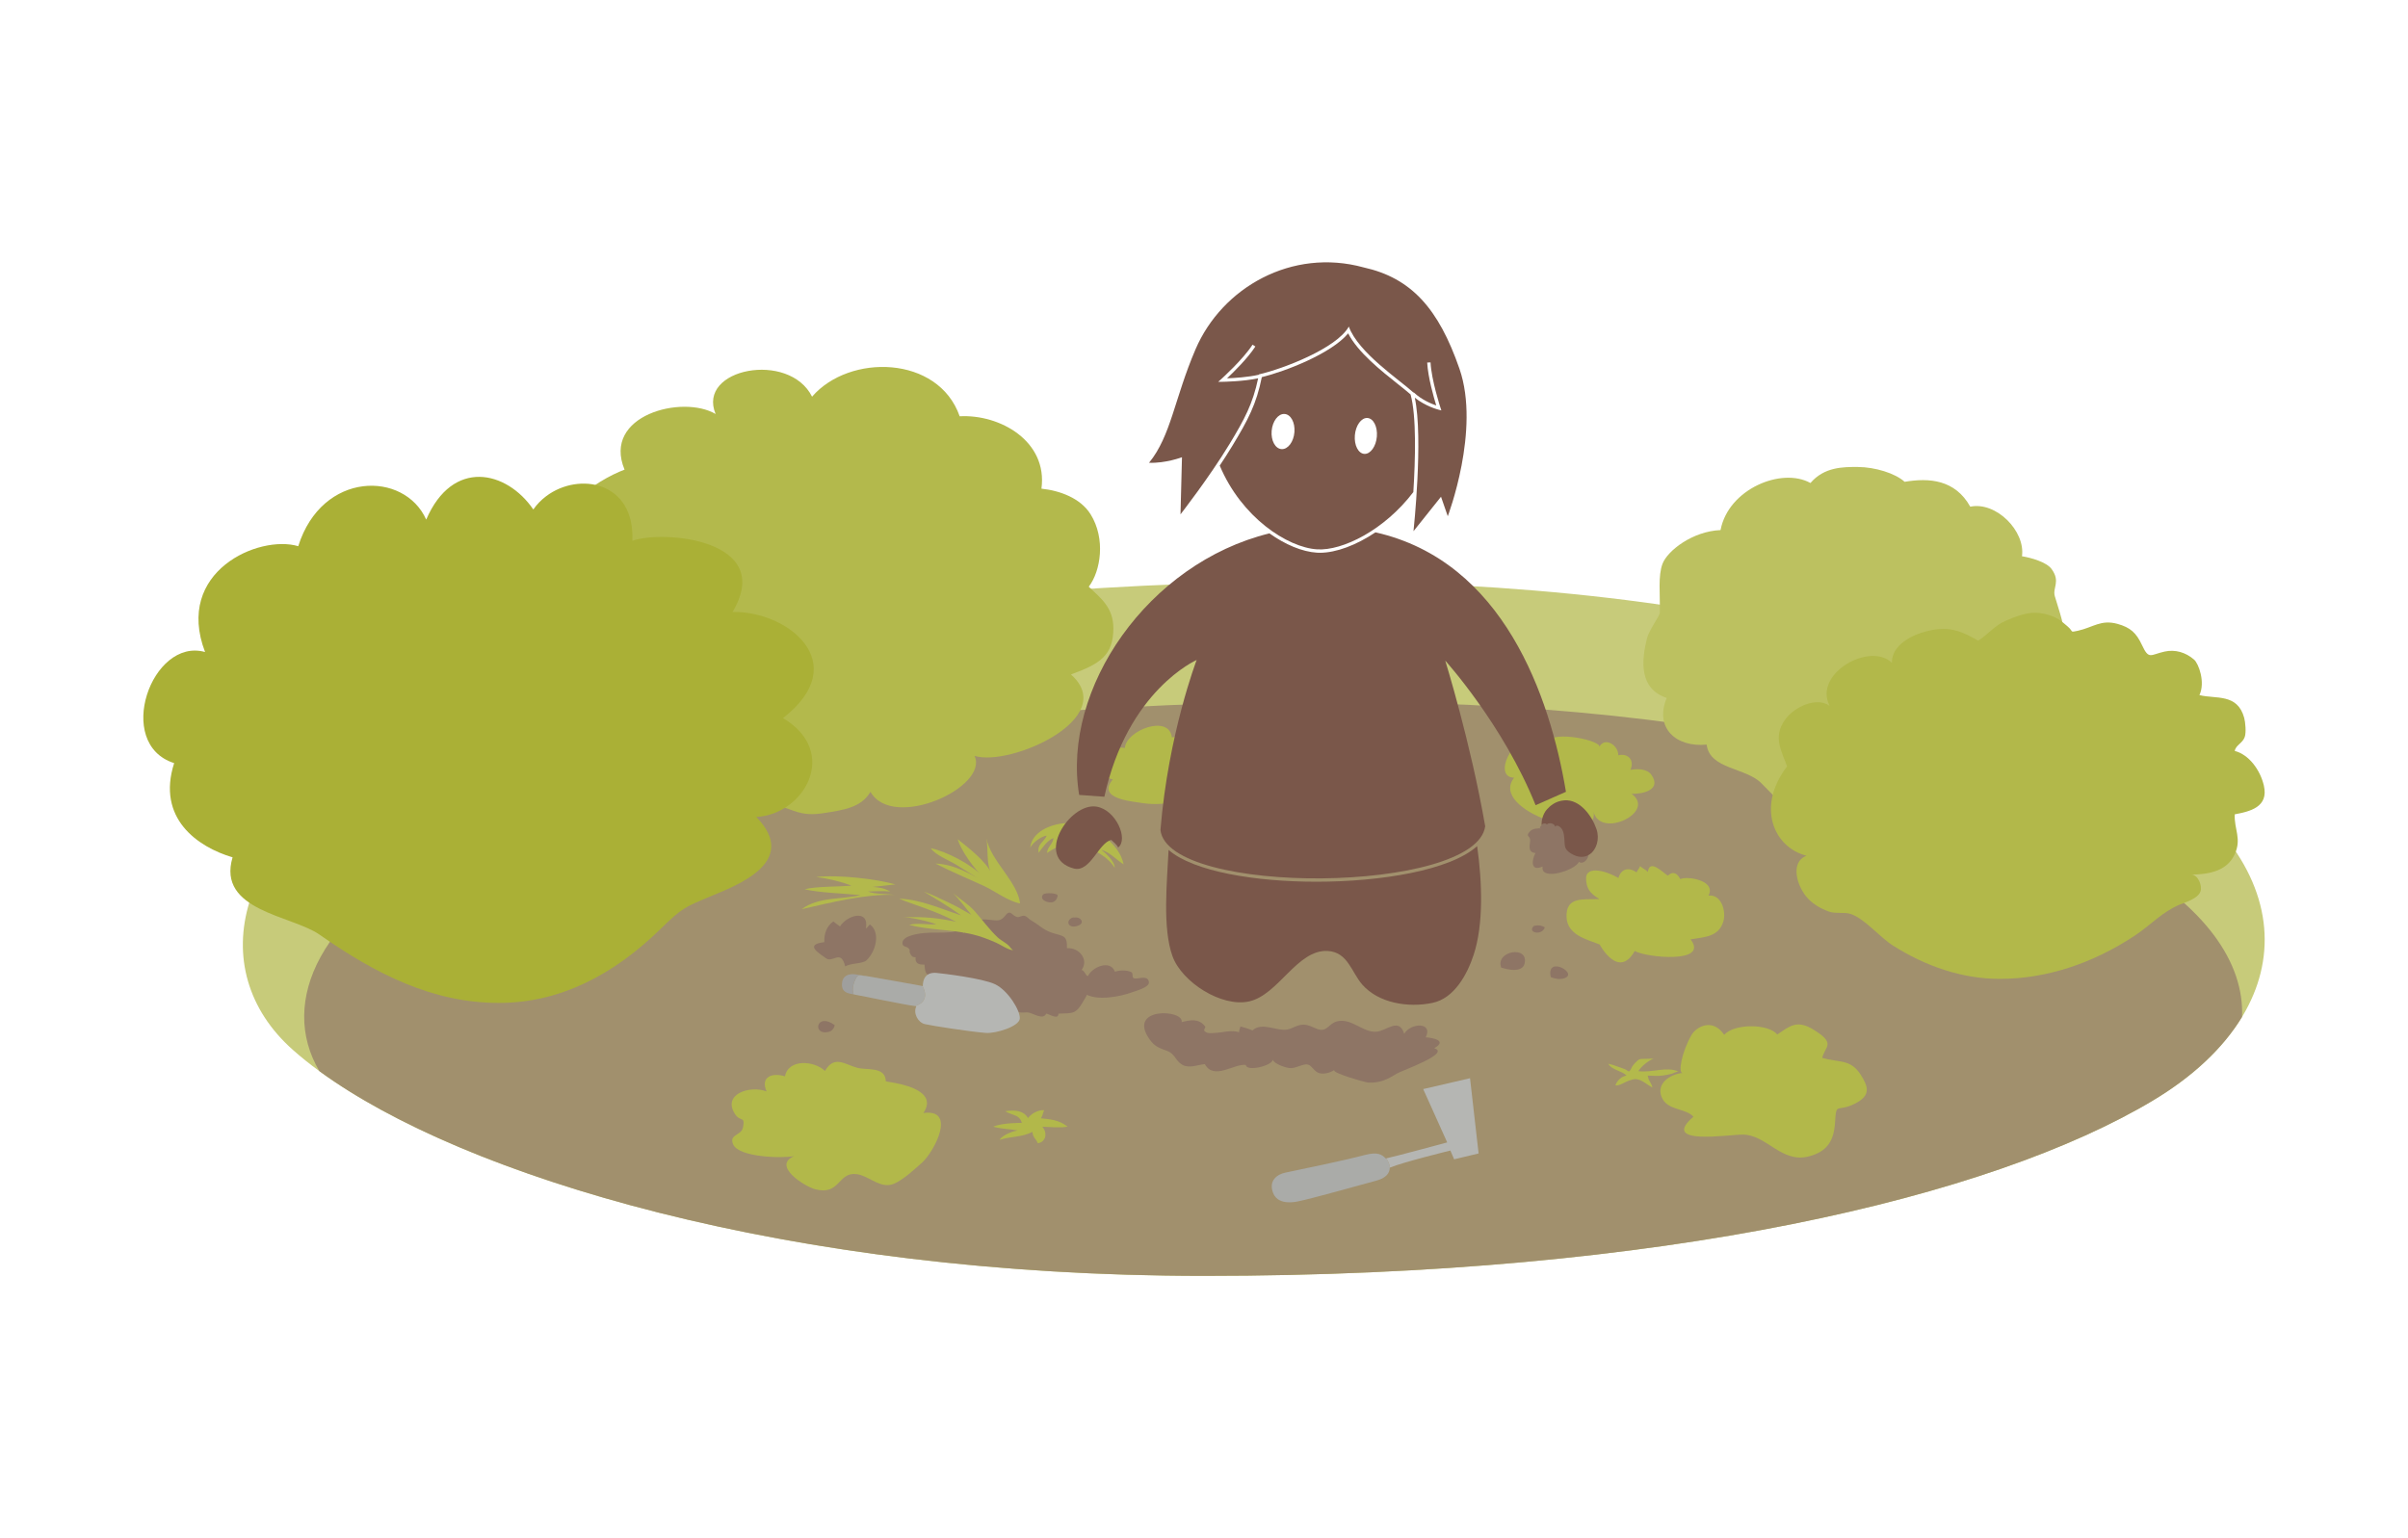 <?xml version="1.0" encoding="utf-8"?>
<!-- Generator: Adobe Illustrator 15.0.2, SVG Export Plug-In . SVG Version: 6.00 Build 0)  -->
<!DOCTYPE svg PUBLIC "-//W3C//DTD SVG 1.1//EN" "http://www.w3.org/Graphics/SVG/1.1/DTD/svg11.dtd">
<svg version="1.1" id="Layer_1" xmlns="http://www.w3.org/2000/svg" xmlns:xlink="http://www.w3.org/1999/xlink" x="0px" y="0px"
	 width="720px" height="460px" viewBox="0 0 720 460" enable-background="new 0 0 720 460" xml:space="preserve">
<path fill="#C7CB7A" d="M304.764,177.567c132.873-10.633,253.977,0.869,333.688,49.896c53.021,32.617,48.424,75.85,5.23,101.67
	c-48.045,28.728-145.549,52.417-283.566,52.417c-133.379,0-234.924-34.203-272.536-67.575c-27.039-23.996-17.824-64.262,30.807-89.6
	C171.318,196.804,224.035,184.017,304.764,177.567z"/>
<path fill="#A1906D" d="M633.318,256.284c-76.406-42.55-192.488-52.529-319.852-43.303c-77.381,5.598-127.913,16.694-178.649,40.625
	c-39.115,18.451-51.615,46.02-39.316,66.719c42.701,31.223,139.693,61.226,264.614,61.226c138.018,0,235.521-23.689,283.566-52.417
	c12.035-7.194,21.07-15.742,26.701-25.033C671.053,287.937,659.531,270.885,633.318,256.284z"/>
<path fill="#B2B84A" d="M332.727,233.104c-8.709-2.354-2.508-10.588,3.598-9.418c0.443-5.35,13.277-10.147,14.072-3.168
	c3.205-0.586,11.715-2.24,9.262,3.285c3.057-0.081,7.869,2.902,8.684,6.101c1.943,7.616-5.225,5.782-9.898,7.511
	c-6.623,2.447-10.807,3.723-17.541,2.645C337.822,239.566,327.971,238.708,332.727,233.104z"/>
<path fill="#B2B84A" d="M452.727,232.571c-6.676-0.158,0.113-13.422,4.934-10.034c2.525-1.63,1.436-1.783,4.453-0.651
	c2.854-3.651,16.938-0.247,16.084,1.496c1.547-3.156,5.764-0.536,5.67,2.48c2.994-0.686,4.914,1.495,3.623,4.367
	c2.01-0.369,4.984-0.407,6.316,1.527c2.975,4.32-2.23,5.701-5.963,5.646c7.598,5.411-9.426,13.638-11.402,5.256
	C478.881,252.997,444.873,242.491,452.727,232.571z"/>
<g>
	<path fill="#B3B94C" d="M332.9,187.92c-0.031,7.985-3.848,10.586-12.684,13.776c14.729,13.057-18.211,27.685-28.825,24.34
		c4.369,9.375-24.396,22.494-31.123,10.754c-2.779,4.884-8.604,5.508-13.977,6.369c-7.307,1.17-9.229-1.35-14.779-2.497
		c-9.533-1.97-43.584,8.39-32.779-13.009c-8.289-0.459-18.041-1.159-23.133-8.933c-4.135-6.313,0.896-10.96-0.551-16.002
		c-2.043-7.124-11.424-6.185-5.965-17.104c1.598-3.195,12.297-9.644,11.443-13.012c-0.912-3.59-10.145-2.888-12.197-6.755
		c-6.338-11.945,10.246-22.333,18.414-25.405c-6.77-16.281,17.305-22.487,27.225-16.64c-5.684-13.636,21.998-18.934,28.842-5.173
		c11.154-12.934,37.748-12.406,44.137,5.859c12.072-0.658,26.358,7.461,24.45,21.645c5.537,0.586,11.688,2.83,14.701,7.675
		c4.537,7.294,3.035,16.936-0.549,21.651C328.957,178.743,332.924,181.595,332.9,187.92z"/>
</g>
<path fill="#AAB036" d="M163.314,148.378c-1.461,1.099-2.771,2.428-3.85,3.977c-7.988-11.658-24.121-15.353-32.027,3.033
	c-6.521-14.613-31.16-14.621-38.262,7.951c-11.766-3.521-37.068,7.565-27.861,31.646c-15.949-4.486-27.285,27.468-9.242,33.222
	c-5.287,16.475,6.936,25.066,17.471,28.174c-4.771,15.975,17.791,17.385,25.938,23.082c16.947,11.854,33.922,20.455,53.666,20.455
	c18.217,0,34.26-8.338,48.354-22.113c6.445-6.301,7.213-6.51,14.873-9.729c7.48-3.144,26.973-10.198,13.756-23.772
	c14.387-0.732,25.014-19.455,7.988-29.557c21.291-16.596,1.08-32.158-15.09-31.727c12.902-21.609-20.557-24.644-29.947-21.297
	C189.861,144.06,173.158,140.977,163.314,148.378z"/>
<g>
	<path fill="#BCC160" d="M617.041,193.976c-0.715,2.139-2.635,4.838-2.643,7.324c-0.002,0.846,2.693,6.488,2.846,9.039
		c0.551,9.215-5.359,13.413-13.84,16.028c-9.078,2.8-23.096,6.212-30.947,12.071c-21.527,16.068-27.492,14.828-45.736-4.143
		c-4.619-4.803-15.531-4.168-16.426-11.626c-9.111,0.905-15.672-4.929-11.947-13.952c-8.275-2.771-7.623-11.049-5.85-17.973
		c0.564-2.203,3.629-6.406,3.793-7.449c0.117-5.787-0.584-11.078,0.811-14.715c1.498-3.914,9.012-9.729,17.346-10.062
		c2.332-12.334,18.332-18.869,26.879-14.076c4.121-4.793,9.662-4.82,14.191-4.793c5.119,0.033,11.154,1.869,13.969,4.433
		c7.293-1.229,15.061-0.71,19.627,7.437c7.768-1.607,16.518,7.32,15.465,14.826c2.598,0.417,7.334,1.702,8.869,3.842
		c2.721,3.793,0.213,5.534,0.947,8.105c1.367,4.782,3.211,9.024,2.904,14.475C617.277,193.143,617.184,193.548,617.041,193.976z"/>
</g>
<path fill="#B2B84A" d="M585.479,188.759c1.908,0.594,3.803,1.564,6.01,2.836c2.969-1.885,4.879-4.529,8.303-5.992
	c5.027-2.146,8.604-3.306,13.803-1.341c2.02,0.765,3.043,1.737,4.586,3.032c1.916,1.607,0.551,1.891,3.102,1.332
	c4.506-0.984,6.902-3.439,11.871-2.053c3.805,1.062,5.596,2.644,7.312,6.338c2.088,4.496,2.479,2.873,6.818,1.929
	c3.09-0.673,6.244,0.224,8.76,2.419c1.348,1.176,3.414,6.744,1.598,10.604c4.859,1.242,11.365-0.609,13.383,6.807
	c0.357,1.312,0.625,4.348,0.172,5.689c-0.639,1.902-2.691,2.438-3,4.205c4.207,1.066,7.619,5.648,8.711,10.373
	c1.49,6.452-4.205,7.736-8.713,8.586c-0.215,4.477,2.172,7.312-0.047,12.034c-2.461,5.236-8.145,5.867-12.947,6.018
	c1.975-0.062,3.354,3.256,2.76,4.991c-0.736,2.16-4.5,3.252-6.152,3.932c-5.291,2.178-8.752,6.166-13.637,9.389
	c-12.254,8.082-26.068,12.845-40.26,12.845c-11.217,0-22.162-3.781-31.93-9.978c-3.941-2.502-8.422-8.016-12.6-9.426
	c-1.977-0.666-4.506,0.043-6.703-0.776c-2.178-0.813-4.381-2.046-6.082-3.833c-3.158-3.318-5.615-10.819-0.436-12.816
	c-9.809-2.478-15.09-14.627-5.82-26.707c-1.635-4.717-4.287-8.69-0.672-13.875c2.697-3.868,9.412-7.09,13.391-4.239
	c-4.971-9.629,12.029-19.22,18.623-12.88c-0.127-5.398,6.318-8.418,10.211-9.396C579.814,187.819,582.662,187.88,585.479,188.759z"
	/>
<g>
	<g>
		<g>
			<path fill="#8E7565" d="M460.703,247.733c-0.977-0.072-2.461,0.062-3.195,0.836c-1.545,1.63,0.014,1.322,0.014,2.657
				c0,1.38-0.938,3.653,1.582,3.878c-1.123,2.012-1.561,5.689,2.139,4.025c-0.734,4.55,9.986,1.051,10.852-1.422
				c-0.016-0.19-0.029-0.182-0.041,0.027c1.729,1.229,4.215-2.304,2.004-3.697c2.309-0.768-0.49-5.262-2.982-3.838
				c-0.002-0.002,0.736,0.275,0.691,0.241c-0.387-0.278-0.346-2.091-1.512-2.802c-1.236-0.756-2.734-0.34-4.041-0.654
				c-1.154-0.277-2.617-1.555-3.873-1.279C461.896,245.803,459.695,247.659,460.703,247.733z"/>
			<g>
				<path fill="#7A574A" d="M475.342,255.478c2.055-1.426,3.008-4.602,2.016-7.521c-1.371-4.037-4.994-8.959-9.588-8.62
					c-2.711,0.201-4.295,1.673-5.24,2.715c-0.588,0.65-0.992,1.46-1.258,2.29c-0.137,0.432-0.236,0.873-0.295,1.32
					c-0.031,0.236,0.025,0.938-0.172,1.104c0.512-0.435,1.096-0.788,1.723-0.222c0.59-0.709,2.398-0.309,2.445,0.711
					c0.139-0.383,0.703-0.389,1.043-0.227c1.416,0.672,1.635,2.494,1.736,3.843c0.16,2.142-0.115,3.063,1.971,4.364
					C471.941,256.617,473.908,256.473,475.342,255.478z"/>
			</g>
			<g>
				<g>
					<path fill="#7A574A" d="M393.623,263.681c-18.125,0-36.698-2.988-44.211-9.512c-0.456,9.514-1.887,23.297,1.168,31.78
						c2.795,7.756,14.709,15.381,22.955,13.51c8.768-1.99,14.303-15.524,23.398-15.076c6.107,0.304,7.168,6.401,10.416,10.087
						c4.818,5.47,13.598,6.969,20.943,5.447c6.6-1.366,10.422-8.593,12.32-14.33c3.03-9.161,2.57-21.863,1.061-32.559
						C433.605,260.307,412.791,263.681,393.623,263.681z"/>
				</g>
			</g>
			<path fill="#B3B94C" d="M320.576,246.16c-4.639-0.369-12.008,1.875-12.547,7.367c0.852-1.661,3.217-3.382,4.965-3.643
				c-0.842,1.924-2.92,2.47-2.43,5.148c1.062-1.477,2.635-3.779,4.424-4.404c-0.068,1.675-1.934,2.76-1.908,4.455
				c3.361-2.302,6.393-3.506,10.766-2.043c3.66,1.227,7.381,3.154,9.443,6.488c0.131-1.818-2.623-4.361-3.99-5.388
				c2.717,0.799,4.447,2.979,6.66,4.339C334.771,252.154,326.707,246.648,320.576,246.16z"/>
			<g>
				<g>
					<path fill="#7A574A" d="M334.33,253.45c3.16-2.425-0.619-11.272-6.471-12.233c-7.967-1.308-18.75,15.287-6.812,18.5
						c4.953,1.332,7.465-7.792,11.246-8.53C333.031,251.903,333.912,252.552,334.33,253.45z"/>
				</g>
			</g>
			<g>
				<g>
					<path fill="#7A574A" d="M468.225,236.786c-4.779-28.582-18.729-68.969-56.956-77.592c-5.711,3.824-11.742,6.111-16.613,6.111
						c-0.302,0-0.595-0.01-0.884-0.027c-4.396-0.273-9.447-2.389-14.204-5.777c-36.304,8.914-62.146,46.447-56.897,78.216
						l7.537,0.552c6.941-31.895,27.598-40.902,27.598-40.902s-8.482,22.08-10.826,50.844c2.203,19.863,94.301,19.074,97.1-1.111
						c-4.359-25.124-11.951-49.548-11.951-49.548s17.367,19.198,27.025,43.242L468.225,236.786z"/>
				</g>
				<path fill="#7A574A" d="M421.768,117.958c-0.943-0.836-2.24-1.866-3.725-3.046c-5.152-4.093-12.037-9.562-14.94-15.218
					c-5.01,6.026-18.718,11.351-25.815,13.086c-1.615,8.066-4.088,12.749-8.846,20.597c-1.172,1.933-2.447,3.913-3.738,5.851
					c6.489,15.469,20.227,24.499,29.131,25.053c7.553,0.471,20.097-5.728,28.758-17.124
					C423.196,137.56,423.568,124.477,421.768,117.958z M387.037,129.245c-0.234,2.903-1.953,5.169-3.828,5.062
					c-1.889-0.105-3.217-2.545-2.982-5.451c0.242-2.901,1.965-5.169,3.838-5.063C385.939,123.898,387.277,126.333,387.037,129.245z
					 M411.686,130.554c-0.242,2.969-1.932,5.276-3.73,5.18c-1.82-0.106-3.092-2.591-2.85-5.557c0.248-2.965,1.926-5.281,3.74-5.179
					C410.662,125.104,411.932,127.591,411.686,130.554z"/>
				<path fill="#7A574A" d="M436.387,110.291c-6.242-18.012-14.395-27.176-28.699-30.332c-21.383-5.861-42.283,5.982-50.23,24.519
					c-6.303,14.69-7.314,25.872-13.895,33.918c5.01,0.182,9.85-1.662,9.85-1.662l-0.439,17.078c0,0,8.604-11.041,14.613-20.953
					c4.537-7.484,7.01-12.123,8.605-19.729c-4.467,0.961-10.367,1.043-10.625,1.046l-1.33,0.016l0.99-0.888
					c0.064-0.058,6.402-5.757,9.287-10.227l0.84,0.543c-2.289,3.546-6.542,7.707-8.471,9.518c2.117-0.081,6.341-0.333,9.525-1.077
					c0.008-0.036,0.015-0.068,0.021-0.104c7.066-1.6,23.209-7.753,26.873-14.288c2.807,7.752,15.061,15.848,19.348,19.739
					c0,0.002,0.001,0.005,0.002,0.007l0.061-0.065c2.354,2.208,5.286,3.411,6.732,3.909c-0.713-2.304-2.482-8.406-2.711-12.84
					l1-0.051c0.271,5.316,2.925,13.415,2.951,13.496l0.285,0.867l-0.883-0.227c-0.17-0.043-3.823-1.001-7.062-3.573
					c2.599,12.071-0.386,39.918-0.386,39.918l8.227-10.302l2.021,5.826C432.889,154.372,442.725,128.582,436.387,110.291z"/>
			</g>
		</g>
	</g>
</g>
<g>
	<path fill="#AAABA8" d="M414.342,346.437c-1.174-1.25-2.549-2-6.18-1.055c-7.053,1.836-18.051,4.068-23.875,5.299
		c-2.248,0.475-5.119,2.256-3.605,6.131c0.672,1.719,2.611,3.375,7.236,2.5c3.893-0.736,18.961-5.004,23.631-6.25
		c2.721-0.727,3.994-2.125,3.994-3.875c0.021-0.01,0.051-0.021,0.074-0.03c-0.137-0.949-0.498-1.858-1.104-2.754
		C414.449,346.415,414.387,346.428,414.342,346.437z"/>
	<path fill="#B5B6B3" d="M439.543,322.437l-14,3.25l7.174,15.95c0,0-15.764,4.267-18.203,4.766c0.605,0.896,0.967,1.805,1.104,2.754
		c3.82-1.608,18.051-5.095,18.051-5.095l1.125,2.625l7.312-1.746L439.543,322.437z"/>
</g>
<g>
	<path fill="#8E7565" d="M323.318,290.188c2.445-3.235-0.703-6.901-4.309-6.636c0.158-3.475-0.809-3.594-3.545-4.327
		c-3.393-0.91-4.219-2.277-7.348-4.119c-0.504-0.297-0.99-0.978-1.617-1.182c-0.92-0.301-1.551,0.416-2.256,0.32
		c-1.668-0.23-2.039-2.516-3.624-0.482c-1.422,1.827-2.391,1.561-4.625,1.314c-1.412-0.154-4.273-0.549-2.879,1.809
		c-0.32-0.362-0.91-0.521-1.287-0.769c-0.281,0.64-0.83,2.618-1.529,2.839c-0.854,0.27-1.49-1.664-2.129,0.088
		c-1.324-1.224-2.402-0.417-3.881-0.273c-2.641,0.254-5.305,0.002-7.947,0.248c-1.51,0.141-6.424,0.738-6.518,2.927
		c-0.053,1.278,1.195,0.986,1.809,1.616c0.775,0.797,0.045,0.606,0.492,1.543c0.359,0.752,0.607,1.148,1.641,1.182
		c-0.201,1.875,0.988,2.22,2.666,2.176c0.139,2.082,0.256,3.666,2.834,3.037c0.018,2.436,2.141,3.535,4.533,2.783
		c0.732,1.244,2.234,3.712,3.779,1.992c-0.289,0.322,5.33,3.253,5.82,3.48c1.867,0.864,4.717,0.881,6.701,0.541
		c-0.285,1.617,2.436,2.581,3.479,1.49c1.008,1.487,2.34,0.877,3.701,0.976c1.541,0.111,4.59,2.465,5.541,0.358
		c1.016,0.172,3.678,1.977,3.654,0.009c4.488-0.175,5.189,0.232,7.551-3.88c0.896-1.562,2.107-3.379,1.889-5.28
		C325.861,293.489,323.893,289.427,323.318,290.188z"/>
	<path fill="#8E7565" d="M319.191,286.09c-0.535-0.704-1.127-1.356-1.725-1.972L319.191,286.09z"/>
	<path fill="#8E7565" d="M319.191,286.09c0.439,0.578,0.84,1.191,1.168,1.853c0.582,0.521,1.17,1.03,1.773,1.509L319.191,286.09z"/>
</g>
<path fill="#B3B94C" d="M302.225,283.534c-0.793-1.311-2.745-2.113-3.899-3.192c-2.533-2.37-4.598-5.287-6.908-7.868
	c-1.902-2.124-4.332-3.574-6.441-5.348c1.953,1.91,3.693,4.389,5.471,6.451c-2.904-1.691-4.648-2.645-7.025-3.774
	c-2.258-1.073-4.812-2.337-7.131-3.132c2.834,1.733,7.309,4.352,11.125,7.086c-6.039-1.938-12.133-4.812-18.576-5
	c3.297,1.447,11.467,3.785,17.029,6.91c-7.531-1.633-11.088-1.377-16.207-1.396c2.316-0.061,7.693,1.15,10.287,2.133
	c-2.588,0.203-5.627-0.516-8.117,0.195c6.1,1.561,12.684,1.35,18.84,2.792c2.486,0.583,4.877,1.501,7.205,2.538
	c1.535,0.684,3.375,2.061,5.022,2.242"/>
<path fill="#B3B94C" d="M494.402,316.555c-1.611,0.706-3.631,2.309-4.531,3.768c4.105,0.551,8.416-1.484,12.025,0.116
	c-0.262-0.116-1.789,0.606-2.131,0.692c-0.824,0.209-1.662,0.367-2.504,0.489c-1.547,0.224-3.051,0.088-4.611,0.04
	c0.193,0.307,0.139,0.659,0.271,1c0.314,0.814,1.057,1.637,1.121,2.547c-1.531-0.796-2.92-2.228-4.701-2.477
	c-0.783-0.109-1.564,0.195-2.291,0.43c-1.139,0.367-2.865,1.633-4.047,1.415c0.525-1.417,1.727-2.663,3.348-2.924
	c-1.371-1.438-4.439-1.646-5.482-3.542c1.02,0.205,2.02,0.537,3.002,0.918c0.742,0.287,1.543,0.496,2.258,0.836
	c0.197,0.094,0.705,0.578,0.939,0.529c0.414-0.088,0.814-1.201,0.994-1.49c0.354-0.574,1.492-1.803,2.043-2.072
	c0.5-0.246,1.527-0.142,2.088-0.182C492.928,316.595,493.664,316.559,494.402,316.555z"/>
<path fill="#B3B94C" d="M294.935,250.702c0.605,3.127-0.104,7.9,1.547,10.542c-1.592-3.623-7.074-7.866-10.129-10.273
	c0.969,3.304,4.812,8.735,7.506,11.198c-3.277-3.678-10.893-7.531-15.521-8.516c0.906,1.794,5.598,3.729,7.621,4.967
	c3.068,1.875,6.162,3.939,9.232,5.664c-4.84-2.915-9.809-5.838-15.473-6.039c4.678,2.416,9.547,4.422,14.326,6.623
	c3.396,1.563,7.403,4.68,10.973,5.297C304.205,263.54,296.257,257.527,294.935,250.702z"/>
<path fill="#B3B94C" d="M267.738,264.485c-5.443-1.588-17.086-2.989-23.678-2.215c3.459,0.42,7.521,1.402,10.547,2.592
	c-4.061,0.318-10.736,0.192-14.029,1.072c4.455,1.045,11.725,1.256,16.688,1.742c-5.518,1.385-12.463,0.412-17.545,4.209
	c8.586-1.957,18.973-4.57,27.805-4.283c-2.494-0.306-6.236-0.211-7.955-0.998c2.104-0.004,4.141-0.242,6.621-0.002
	c-2.082-1.151-3.557-1.207-5.256-1.378L267.738,264.485z"/>
<g>
	<path fill="#AAABA8" d="M275.843,294.87c-0.992-0.182-11.289-2.067-16.91-3.006c-0.939,0.024-1.998-0.571-2.641,0.072
		c-1.156,1.732-1.637,3.797-1.072,5.426c2.449,0.436,15.24,3.124,18.336,3.496C276.884,299.904,277.207,297.469,275.843,294.87z"/>
	<path fill="#9F9F9D" d="M256.292,291.937c0.643-0.644,1.701-0.048,2.641-0.072c-1.592-0.267-2.811-0.457-3.334-0.51
		c-1.73-0.182-3.74,0.291-3.848,2.882c-0.102,2.496,1.637,2.812,3.373,3.109c0.027,0.005,0.064,0.012,0.096,0.017
		C254.656,295.733,255.136,293.669,256.292,291.937z"/>
	<path fill="#B5B6B3" d="M297.529,294.337c-3.752-1.797-15.611-3.214-17.488-3.388c-3.555-0.329-4.131,2.341-4.111,3.937
		c0,0-0.035-0.006-0.086-0.016c1.363,2.599,1.041,5.034-2.287,5.988c0.178,0.021,0.33,0.037,0.439,0.041
		c-1.041,2.035,0.445,4.877,2.547,5.359c2.285,0.527,13.264,2.23,18.195,2.635c2.965,0.242,9.979-1.914,10.182-4.265
		C305.121,302.281,301.465,296.225,297.529,294.337z"/>
</g>
<path fill="#8E7565" d="M249.187,275.548c0.553,0.539,1.379,0.994,1.961,1.508c2.111-3.398,8.812-5.332,7.754,0.612
	c0.275-0.167,0.992-0.967,1.186-1.226c3.35,2.414,1.703,8.238-0.994,10.729c-1.221,1.128-4.645,0.741-6.367,1.849
	c-1.338-5.436-3.732-0.761-5.906-2.555c-1.43-1.178-6.734-3.969-0.332-4.721C246.33,279.399,247.156,276.915,249.187,275.548z"/>
<path fill="#B2B84A" d="M267.658,323.862c-1.619-0.314-2.791-0.445-2.791-0.492c-0.164-4.551-5.58-3.248-8.549-4.047
	c-3.66-0.984-6.859-3.894-9.648,0.938c-3.207-3.105-10.93-3.688-11.963,1.613c-3.508-1.119-7.486-0.096-5.504,4.513
	c-4.896-1.892-13.332,0.744-9.432,6.776c1.58,2.445,3.078,0.455,2.393,3.969c-0.494,2.533-4.184,1.979-2.992,5
	c1.598,4.05,14.955,4.295,18.318,3.59c-6.828,2.865,3.166,9.115,6.24,9.92c7.523,1.97,6.74-5.229,12.385-4.524
	c3.369,0.421,6.365,3.712,9.877,3.241c2.943-0.396,7.32-4.598,9.639-6.621c3.559-3.107,10.602-16.254,0.459-14.898
	C280.066,327.013,272.142,324.731,267.658,323.862z"/>
<path fill="#B2B84A" d="M515.541,309.473c3.021-3.486,13.377-3.336,15.854-0.101c3.727-2.477,5.828-4.566,10.898-1.436
	c6.83,4.217,3.355,4.936,2.564,8.413c5.215,1.528,8.445,0.259,11.533,5.099c2.271,3.562,2.988,6.127-1.574,8.502
	c-5.6,2.914-5.75-0.684-6.123,5.6c-0.32,5.365-2.141,8.813-7.926,10.287c-8.115,2.066-12.518-6.457-19.611-6.537
	c-4.227-0.049-25.027,3.402-14.805-5.35c-2.502-2.709-7.934-1.727-9.57-6c-1.461-3.816,2.254-6.649,6.357-7.098
	c-1.477,0.16-0.311-6.267,2.654-11.38C507.16,307.113,512.043,304.255,515.541,309.473z"/>
<path fill="#B2B84A" d="M305.543,335.796c-0.76-2.529-2.57-2.086-5-3.484c3.11-0.507,5.614-0.102,6.823,2.049
	c0.953-1.299,3.053-2.521,4.85-2.361c-0.371,0.668-0.412,1.582-0.982,2.424c2.311,0.264,5.477,0.397,7.959,2.514
	c-2.596,0.419-4.977,0.074-7.523,0c1.621,1.916,1.043,4.594-1.361,4.95c-0.449-1.28-1.566-1.743-1.588-3.399
	c-3.383,1.72-6.6,1.285-9.86,2.401c0.865-1.482,3.952-2.61,5.434-2.827c-2.277-0.463-4.403-0.346-7.297-1.123
	C299.542,335.739,305.543,335.796,305.543,335.796z"/>
<path fill="#B2B84A" d="M488.793,284.377c3.125,1.948,22.434,3.956,16.688-3.466c4.193-0.693,8.494-0.723,9.836-5.447
	c0.811-2.85-0.553-8.126-4.475-7.629c2.432-4.594-6.523-5.947-8.412-4.934c-0.982-1.875-2.285-2.451-3.736-1.042
	c-1.715-1.114-5.516-5.106-5.973-1.085c-0.539-0.704-1.801-1.166-2.305-1.787c-0.223,0.665-0.859,1.283-1.086,1.898
	c-2.367-1.717-4.795-1.079-5.49,1.964c0.324,0.215,0.945,0.302,1.301,0.472c-4.271-2.888-11.141-4.835-10.896-0.387
	c0.135,2.447,0.799,4.034,3.973,5.926c-4.582,0.232-10.123-0.97-9.811,5.465c0.254,5.245,5.889,6.558,9.887,8.111
	C478.293,282.437,483.922,293.063,488.793,284.377z"/>
<path fill="#8E7565" d="M455.844,288.226c-0.381,1.516-2.352,2.598-6.977,1.137c-0.008-0.018-0.014-0.034-0.02-0.051
	C447.062,284.332,457.252,282.606,455.844,288.226z"/>
<path fill="#8E7565" d="M343.41,293.222c0.061,0.154,0.102,0.336,0.117,0.549c0.113,1.473-3.781,2.505-4.855,2.909
	c-3.752,1.409-11.113,2.815-14.566,0.302c-2.342-1.705-2.566-7.033,1.186-5.078c1.287-2.751,6.699-5.021,8.061-1.34
	c1.531-0.446,3.398-0.524,4.873,0.125c0.732,0.322,0.102,1.564,0.799,1.863C339.924,292.937,342.777,291.606,343.41,293.222z"/>
<path fill="#8E7565" d="M458.959,276.604c-2.898,2.225,2.072,3.459,2.949,0.731c-0.99-0.634-2.166-0.767-3.281-0.399
	L458.959,276.604z"/>
<path fill="#8E7565" d="M463.684,292.212c1.422,0.543,2.539,0.65,3.365,0.5C473.08,291.612,462.129,285.244,463.684,292.212z"/>
<path fill="#8E7565" d="M315.023,269.694c0.559-0.253,1.018-0.799,1.227-1.773c0.193-0.898-3.826-1.07-4.367-0.41
	C310.568,269.118,313.635,270.321,315.023,269.694z"/>
<path fill="#8E7565" d="M321.293,274.271c-2.744,0.396-2.348,3.5,0.666,2.672c3.146-0.862,0.732-3.377-1.332-2.338L321.293,274.271z
	"/>
<path fill="#8E7565" d="M247.765,308.582c0.824-0.202,1.539-0.798,1.816-2.005C244.064,302.479,242.75,309.81,247.765,308.582z"/>
<path fill="#8E7565" d="M379.621,307.245c1.811,0.33,3.656,0.898,5.189,0.646c1.734-0.285,2.916-1.455,4.92-1.473
	c1.928-0.016,3.625,1.383,5.08,1.536c2.141,0.228,2.748-1.976,4.965-2.517c4.438-1.084,7.711,3.451,11.848,3.088
	c2.963-0.26,6.74-4.375,8.238,0.645c1.809-3.277,8.738-3.674,6.443,1.032c2.023,0.155,6.598,0.945,2.535,3.269
	c5.098,1.53-9.752,6.701-11.195,7.587c-2.887,1.769-4.957,2.817-8.48,2.694c-0.844-0.029-11.332-3.004-10.164-3.791
	c-1.146,0.773-2.916,1.354-4.463,0.98c-1.529-0.369-2.16-2.168-3.426-2.572c-1.359-0.434-3.771,1.288-5.605,1.029
	c-1.535-0.216-4.553-1.318-4.963-2.5c-0.02,1.762-7.814,3.693-8.037,1.574c-3.35-0.514-9.57,4.696-12.252-0.25
	c-2.08,0.199-4.639,1.341-6.676,0.234c-2.074-1.125-2.191-3.279-4.539-4.162c-2.285-0.859-3.699-1.221-5.268-3.421
	c-6.977-9.792,10.258-9.079,9.555-5.216c2.637-0.646,5.084-1.172,6.996,1.277c0.334,0.428-0.705,0.959-0.068,1.505
	c0.877,0.755,2.008,0.488,3.076,0.443c2.637-0.11,4.566-0.94,7.191-0.211c-0.119-0.704,0.316-1.163,0.367-1.718
	c1.195,0.355,2.492,0.665,3.607,1.198C375.912,306.817,377.748,306.903,379.621,307.245z"/>
</svg>
